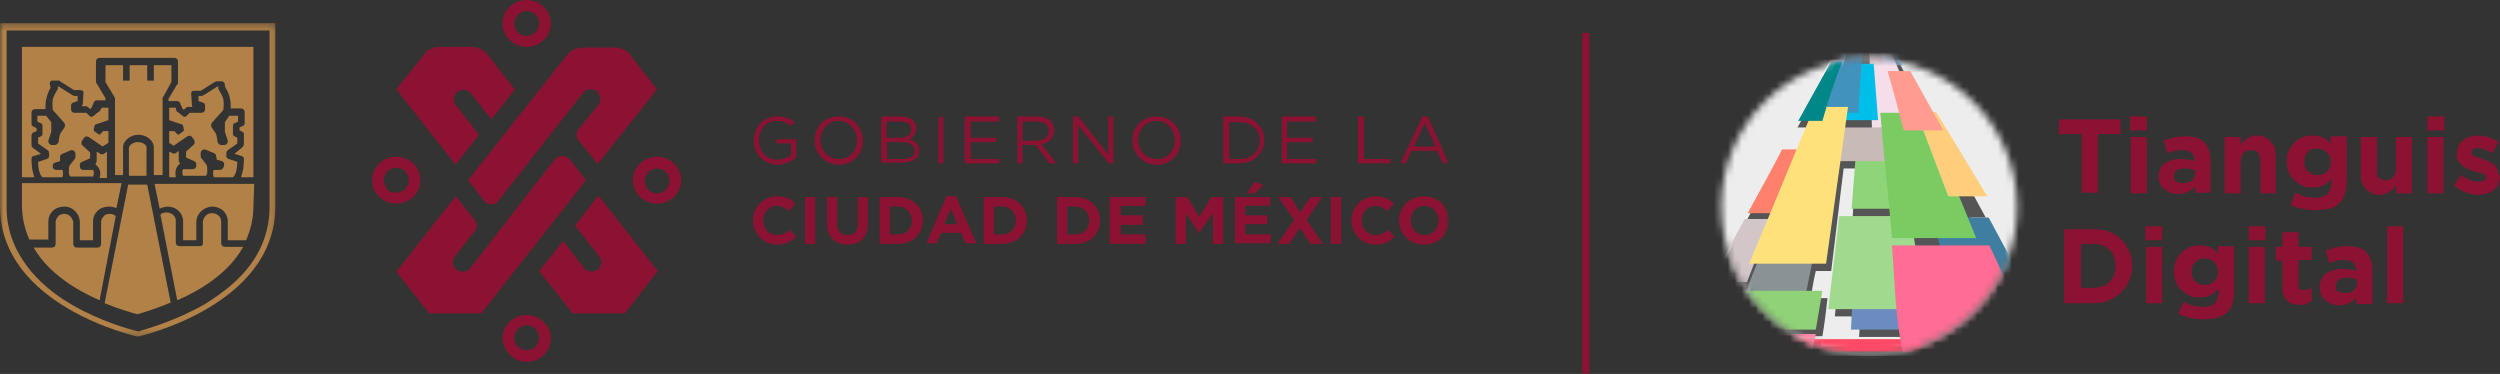 <svg width="361" height="54" viewBox="0 0 361 54" fill="none" xmlns="http://www.w3.org/2000/svg">
<rect x="0" y="0" width="361" height="54" fill="#333333" stroke="none"/>
<path fill-rule="evenodd" clip-rule="evenodd" d="M69.808 28.875C70.125 29.298 70.442 29.51 70.971 29.51C71.712 29.51 72.135 28.769 72.135 28.769L84.192 13.433C85.144 12.375 86.202 13.221 86.202 13.221C87.154 14.173 86.413 15.125 86.413 15.125L83.663 18.51C83.452 18.721 83.24 19.038 83.24 19.462C83.24 19.779 83.346 20.096 83.558 20.308L86.308 23.692L94.875 12.904L91.49 8.567L90.962 7.827C90.433 7.087 89.163 6.875 89.163 6.875H84.087C82.712 6.875 81.971 7.827 81.971 7.827L67.587 26.019L69.808 28.875Z" fill="#8B1232"/>
<path fill-rule="evenodd" clip-rule="evenodd" d="M69.173 19.462L65.788 15.125C65.048 13.962 66.106 13.221 66.106 13.221C67.375 12.481 68.115 13.644 68.115 13.644L70.971 17.24L74.356 12.904L70.442 7.933C69.49 6.663 68.115 6.769 68.115 6.769H63.462C61.981 6.769 61.346 7.721 61.346 7.721L57.221 12.904L65.788 23.798L69.173 19.462Z" fill="#8B1232"/>
<path fill-rule="evenodd" clip-rule="evenodd" d="M82.394 23.163C82.394 23.163 81.971 22.529 81.231 22.529C80.49 22.529 80.067 23.058 80.067 23.058L67.904 38.712C66.952 39.769 65.894 38.923 65.894 38.923C64.942 37.971 65.683 37.019 65.683 37.019L68.433 33.529C68.644 33.317 68.856 33 68.856 32.577C68.856 32.26 68.75 31.942 68.538 31.731L65.788 28.346L57.221 39.24L61.981 45.269H69.49L84.615 26.019L82.394 23.163Z" fill="#8B1232"/>
<path fill-rule="evenodd" clip-rule="evenodd" d="M83.029 32.577L86.519 37.019C87.365 38.077 86.308 38.923 86.308 38.923C84.933 39.769 84.192 38.5 84.192 38.5L81.337 34.798L77.846 39.135L82.712 45.269H90.221L94.981 39.135L86.413 28.241L83.029 32.577Z" fill="#8B1232"/>
<path fill-rule="evenodd" clip-rule="evenodd" d="M94.875 22.634C92.971 22.634 91.385 24.115 91.385 26.019C91.385 27.923 92.971 29.404 94.875 29.404C96.779 29.404 98.365 27.923 98.365 26.019C98.365 24.115 96.779 22.634 94.875 22.634ZM94.875 27.923C93.817 27.923 93.077 27.077 93.077 26.125C93.077 25.173 93.923 24.327 94.875 24.327C95.933 24.327 96.673 25.173 96.673 26.125C96.673 27.077 95.933 27.923 94.875 27.923Z" fill="#8B1232"/>
<path fill-rule="evenodd" clip-rule="evenodd" d="M76.048 6.769C77.952 6.769 79.538 5.288 79.538 3.385C79.538 1.481 77.952 0 76.048 0C74.144 0 72.558 1.481 72.558 3.385C72.558 5.288 74.144 6.769 76.048 6.769ZM76.048 1.587C77.106 1.587 77.846 2.433 77.846 3.385C77.846 4.337 77 5.183 76.048 5.183C74.99 5.183 74.25 4.337 74.25 3.385C74.25 2.433 75.096 1.587 76.048 1.587Z" fill="#8B1232"/>
<path fill-rule="evenodd" clip-rule="evenodd" d="M76.048 52.25C77.952 52.25 79.538 50.769 79.538 48.865C79.538 46.962 77.952 45.481 76.048 45.481C74.144 45.481 72.558 46.962 72.558 48.865C72.663 50.663 74.144 52.25 76.048 52.25ZM76.048 46.962C77.106 46.962 77.846 47.808 77.846 48.76C77.846 49.817 77 50.558 76.048 50.558C74.99 50.558 74.25 49.712 74.25 48.76C74.25 47.808 75.096 46.962 76.048 46.962Z" fill="#8B1232"/>
<path fill-rule="evenodd" clip-rule="evenodd" d="M60.712 26.019C60.712 24.115 59.125 22.634 57.221 22.634C55.317 22.634 53.731 24.115 53.731 26.019C53.731 27.923 55.317 29.404 57.221 29.404C59.125 29.404 60.712 27.923 60.712 26.019ZM55.423 26.019C55.423 24.961 56.269 24.221 57.221 24.221C58.279 24.221 59.019 25.067 59.019 26.019C59.019 27.077 58.173 27.817 57.221 27.817C56.163 27.923 55.423 27.077 55.423 26.019Z" fill="#8B1232"/>
<mask id="mask0_1_11856" style="mask-type:alpha" maskUnits="userSpaceOnUse" x="0" y="3" width="40" height="46">
<path fill-rule="evenodd" clip-rule="evenodd" d="M0 3.338H39.875V48.713H0V3.338Z" fill="white"/>
</mask>
<g mask="url(#mask0_1_11856)">
<path fill-rule="evenodd" clip-rule="evenodd" d="M38.923 4.396V29.887C38.923 32.954 37.971 35.809 36.067 38.348C34.481 40.463 32.26 42.261 29.51 43.954C25.279 46.386 20.942 47.55 19.99 47.867C19.038 47.656 14.702 46.492 10.471 44.059C7.721 42.473 5.5 40.569 3.913 38.454C2.01 35.915 0.952 33.059 0.952 29.992V4.396H38.923ZM39.875 3.338H0V29.781C0 44.271 19.885 48.608 19.885 48.608C19.885 48.608 39.769 44.271 39.769 29.781V3.338H39.875Z" fill="#B18147"/>
</g>
<path fill-rule="evenodd" clip-rule="evenodd" d="M24.75 11.846V9.414H22.212V11.635H21.26V9.414H18.721V11.635H17.769V9.414H15.231V11.846L16.5 13.962C16.5 14.067 16.606 14.067 16.606 14.173V25.279H17.769V21.26C17.769 20.308 18.827 19.462 19.99 19.462C21.154 19.462 22.212 20.308 22.212 21.26V25.279H23.481V21.048C23.481 21.048 23.481 21.048 23.481 20.942V18.827V17.346V16.712V14.173C23.481 14.067 23.481 13.962 23.587 13.962L24.75 11.846Z" fill="#B18147"/>
<path fill-rule="evenodd" clip-rule="evenodd" d="M15.442 25.596V21.894L15.019 22.212C14.808 22.317 14.596 22.317 14.49 22.212L13.961 21.894V23.269C13.961 23.375 13.856 23.587 13.75 23.692C13.856 23.692 13.856 23.692 13.856 23.798C14.49 24.327 14.596 25.067 14.385 25.702H15.442V25.596Z" fill="#B18147"/>
<path fill-rule="evenodd" clip-rule="evenodd" d="M19.885 20.519C19.144 20.519 18.615 21.048 18.615 21.365V25.385H21.154V21.365C21.26 21.048 20.731 20.519 19.885 20.519Z" fill="#B18147"/>
<path fill-rule="evenodd" clip-rule="evenodd" d="M4.971 25.596C4.865 25.279 4.76 24.962 4.654 24.433C4.548 23.692 4.548 22.952 4.548 22.952C4.548 22.74 4.654 22.529 4.865 22.529L5.923 22.212L4.76 21.365C4.654 21.26 4.548 21.154 4.548 20.942V19.567C4.548 19.356 4.654 19.25 4.76 19.144L5.288 18.933V18.51L4.865 18.298C4.654 18.192 4.548 18.087 4.548 17.875V16.288C4.548 15.971 4.76 15.76 5.077 15.76H6.558C6.558 15.337 6.558 14.808 6.663 14.385C6.769 13.75 7.087 13.01 7.298 12.692L7.192 12.164C7.192 12.058 7.192 11.846 7.298 11.74C7.404 11.635 7.51 11.635 7.721 11.635H8.462C8.567 11.635 8.673 11.635 8.673 11.74L10.683 13.01H11.635C11.74 13.01 11.846 13.115 11.952 13.115C12.058 13.221 12.058 13.327 12.058 13.433L11.952 15.019C11.952 15.125 11.846 15.231 11.74 15.337H12.375C12.481 15.337 12.587 15.442 12.692 15.442L13.01 15.76L13.221 15.548L13.539 14.808C13.644 14.596 13.75 14.49 13.962 14.49H15.231V14.173L13.962 12.058C13.962 11.952 13.856 11.952 13.856 11.846V8.885C13.856 8.567 14.067 8.356 14.385 8.356H17.452H18.404H20.942H22.212H25.173C25.49 8.356 25.702 8.567 25.702 8.885V11.952C25.702 12.058 25.702 12.164 25.596 12.164L24.327 14.279V14.596H25.596C25.808 14.596 25.913 14.702 26.019 14.914L26.337 15.654L26.548 15.865L26.865 15.548C26.971 15.442 27.077 15.442 27.183 15.442H27.817C27.712 15.337 27.712 15.231 27.712 15.125L27.606 13.539C27.606 13.433 27.606 13.327 27.712 13.221C27.817 13.115 27.923 13.115 28.029 13.115H28.981L30.99 11.846C31.096 11.846 31.202 11.74 31.202 11.74H32.048C32.154 11.74 32.365 11.846 32.365 11.952C32.471 12.058 32.471 12.164 32.471 12.375L32.577 12.692C32.788 13.01 33.106 13.644 33.212 14.279C33.317 14.702 33.317 15.231 33.317 15.654H34.798C35.115 15.654 35.327 15.865 35.327 16.183V17.769C35.327 17.981 35.221 18.192 35.01 18.192L34.587 18.404V18.827L35.01 19.038C35.221 19.144 35.221 19.25 35.221 19.462V20.837C35.221 20.942 35.115 21.154 35.01 21.26L33.846 22.212L34.904 22.529C35.115 22.635 35.221 22.74 35.221 22.952C35.221 22.952 35.221 23.692 35.115 24.433C35.01 24.856 34.904 25.279 34.798 25.596H36.596V6.769H3.173V25.596H4.971Z" fill="#B18147"/>
<path fill-rule="evenodd" clip-rule="evenodd" d="M25.913 23.692L26.019 23.587C25.913 23.481 25.808 23.375 25.808 23.164V21.789L25.385 22.106C25.173 22.212 25.067 22.212 24.856 22.106L24.433 21.894V25.596H25.385C25.279 24.962 25.279 24.221 25.913 23.692Z" fill="#B18147"/>
<path fill-rule="evenodd" clip-rule="evenodd" d="M32.471 35.644C32.154 35.644 31.942 35.433 31.942 35.115V31.942C31.942 31.731 31.837 31.413 31.625 31.202C31.413 30.99 31.096 30.779 30.567 30.779C29.827 30.779 29.404 31.413 29.298 31.942V35.115C29.298 35.221 29.298 35.327 29.192 35.433C29.087 35.538 28.981 35.538 28.875 35.538H25.913C25.596 35.538 25.385 35.327 25.385 35.01V31.837C25.385 31.625 25.279 31.308 25.067 31.096C24.856 30.885 24.538 30.673 24.01 30.673C23.692 30.673 23.375 30.779 23.163 30.99L25.596 43.365C28.981 41.885 33 39.452 35.115 35.644H32.471Z" fill="#B18147"/>
<path fill-rule="evenodd" clip-rule="evenodd" d="M24.644 43.683L21.26 26.654H18.51L15.125 43.683C15.125 43.683 15.125 43.683 15.125 43.788C17.452 44.74 19.356 45.269 19.885 45.375C20.519 45.163 22.423 44.635 24.644 43.683Z" fill="#B18147"/>
<path fill-rule="evenodd" clip-rule="evenodd" d="M16.712 31.202C16.5 30.99 16.183 30.884 15.865 30.884C15.336 30.884 15.019 31.096 14.913 31.308C14.702 31.519 14.596 31.836 14.596 32.048V35.221C14.596 35.538 14.385 35.75 14.067 35.75H11.106C11 35.75 10.894 35.75 10.788 35.644C10.577 35.433 10.577 35.327 10.577 35.221V32.048C10.471 31.519 10.048 30.884 9.308 30.884C8.779 30.884 8.462 31.096 8.356 31.308C8.144 31.519 8.038 31.836 8.038 32.048V35.221C8.038 35.538 7.827 35.75 7.51 35.75H4.865C6.981 39.452 11 41.885 14.385 43.365L16.712 31.202Z" fill="#B18147"/>
<path fill-rule="evenodd" clip-rule="evenodd" d="M36.702 26.548H22.317L23.058 30.144C23.375 29.933 23.692 29.933 24.115 29.827C24.75 29.827 25.385 30.038 25.808 30.462C26.231 30.885 26.442 31.413 26.442 31.942V34.692H28.346V31.942C28.452 30.779 29.404 29.933 30.567 29.827C31.202 29.827 31.837 30.038 32.26 30.462C32.683 30.885 32.894 31.413 32.894 31.942V34.692H35.538C36.173 33.212 36.596 31.625 36.596 29.721L36.702 26.548Z" fill="#B18147"/>
<path fill-rule="evenodd" clip-rule="evenodd" d="M6.981 34.692V31.942C6.981 31.413 7.192 30.885 7.615 30.462C8.038 30.038 8.673 29.827 9.308 29.827C10.471 29.827 11.423 30.779 11.529 31.942V34.692H13.433V31.942C13.433 31.413 13.644 30.885 14.067 30.462C14.49 30.038 15.125 29.827 15.76 29.827C16.077 29.827 16.5 29.933 16.817 30.038L17.558 26.442H3.173V29.616C3.173 31.519 3.596 33.106 4.231 34.587H6.981V34.692Z" fill="#B18147"/>
<path fill-rule="evenodd" clip-rule="evenodd" d="M8.144 24.538H8.99C9.096 24.644 9.096 24.75 9.096 24.856C9.096 24.962 9.096 24.962 9.096 25.067C9.096 25.279 9.096 25.385 8.99 25.596H6.135C5.712 25.279 5.5 24.221 5.5 23.375L6.769 22.952C6.981 22.846 7.087 22.74 7.087 22.529V22.106C7.087 21.894 6.981 21.788 6.875 21.683L5.5 20.731V19.885L5.923 19.673C6.135 19.567 6.135 19.462 6.135 19.25V18.192C6.135 17.981 6.029 17.769 5.817 17.769L5.394 17.558V16.712H6.663L7.404 17.663V19.038L6.981 20.308C6.981 20.413 6.981 20.625 7.087 20.731C7.192 20.837 7.298 20.942 7.51 20.942H7.933C8.144 20.942 8.356 20.731 8.462 20.519C8.462 20.308 8.567 19.673 8.673 19.356C8.779 19.144 9.096 18.721 9.308 18.404C9.413 18.192 9.413 17.981 9.308 17.769L7.615 15.865C7.615 15.548 7.51 14.913 7.615 14.385C7.721 13.856 8.144 13.221 8.25 13.01C8.356 12.904 8.356 12.798 8.356 12.692V12.481H8.462L10.471 13.75C10.577 13.75 10.683 13.856 10.683 13.856H11.211V14.596L10.577 14.808C10.365 14.913 10.26 15.019 10.26 15.231V15.76C10.26 16.077 10.471 16.288 10.789 16.288H12.481L12.904 16.712C13.115 16.923 13.327 16.923 13.539 16.712C13.539 16.712 14.279 16.077 14.385 16.077L14.702 15.548H15.654V16.712V17.346C15.654 17.346 13.856 17.981 13.75 17.981C13.644 18.087 13.539 18.615 13.539 18.721C13.539 18.827 13.539 18.933 13.75 19.038C13.75 19.038 14.279 19.462 14.385 19.462L14.914 18.933H15.654V20.625L14.808 21.154L12.798 19.779C12.586 19.673 12.269 19.673 12.164 19.885L11.846 20.308C11.74 20.519 11.74 20.837 11.846 20.942L13.01 22V22.846L11.846 23.375C11.635 23.481 11.529 23.587 11.529 23.798V24.01C11.529 24.327 11.74 24.538 12.058 24.538H13.433C13.644 24.856 13.539 25.279 13.433 25.49H10.154C10.048 25.385 9.942 25.173 9.942 24.962C9.942 24.856 9.942 24.856 9.942 24.75C9.942 24.433 9.942 24.115 10.048 23.904L10.789 22.952C10.894 22.846 10.894 22.74 10.894 22.635V22.212C10.894 22 10.789 21.894 10.683 21.788C10.577 21.683 10.365 21.683 10.26 21.683L8.99 22.212C8.779 22.317 8.673 22.423 8.673 22.635V23.269L7.933 23.481C7.721 23.587 7.615 23.692 7.615 23.904V24.115C7.615 24.327 7.827 24.538 8.144 24.538Z" fill="#B18147"/>
<path fill-rule="evenodd" clip-rule="evenodd" d="M31.731 24.538H30.885C30.779 24.644 30.779 24.75 30.779 24.856C30.779 24.962 30.779 24.962 30.779 25.067C30.779 25.279 30.779 25.385 30.885 25.596H33.635C34.058 25.279 34.269 24.221 34.269 23.375L33 22.952C32.788 22.846 32.683 22.74 32.683 22.529V22.106C32.683 21.894 32.788 21.788 32.894 21.683L34.269 20.731V19.885L33.846 19.673C33.635 19.567 33.635 19.462 33.635 19.25V18.192C33.635 17.981 33.74 17.769 33.952 17.769L34.375 17.558V16.712H33.106L32.471 17.663V19.038L32.894 20.308C32.894 20.413 32.894 20.625 32.788 20.731C32.683 20.837 32.577 20.942 32.365 20.942H31.942C31.731 20.942 31.519 20.731 31.413 20.519C31.413 20.308 31.308 19.673 31.202 19.356C31.096 19.144 30.779 18.721 30.567 18.404C30.462 18.192 30.462 17.981 30.567 17.769L32.26 15.865C32.26 15.548 32.365 14.913 32.26 14.385C32.154 13.856 31.731 13.221 31.625 13.01C31.519 12.904 31.519 12.798 31.519 12.692V12.481H31.413L29.404 13.75C29.298 13.75 29.192 13.856 29.192 13.856H28.663V14.596L29.298 14.808C29.51 14.913 29.615 15.019 29.615 15.231V15.76C29.615 16.077 29.404 16.288 29.087 16.288H27.394L26.971 16.712C26.76 16.923 26.548 16.923 26.337 16.712C26.337 16.712 25.596 16.077 25.49 16.077L25.385 15.548H24.433V16.712V17.346C24.433 17.346 26.231 17.981 26.337 17.981C26.442 18.087 26.548 18.615 26.548 18.721C26.548 18.827 26.548 18.933 26.337 19.038C26.337 19.038 25.808 19.462 25.702 19.462L25.173 18.933H24.433V20.625L25.067 21.048L27.077 19.673C27.288 19.567 27.606 19.567 27.712 19.779L28.029 20.202C28.135 20.413 28.135 20.731 28.029 20.837L26.865 21.894V22.74L28.029 23.269C28.24 23.375 28.346 23.481 28.346 23.692V23.904C28.346 24.221 28.135 24.433 27.817 24.433H26.442C26.231 24.75 26.337 25.173 26.442 25.385H29.721C29.827 25.279 29.933 25.067 29.933 24.856C29.933 24.75 29.933 24.75 29.933 24.644C29.933 24.327 29.933 24.01 29.827 23.798L29.087 22.846C28.981 22.74 28.981 22.635 28.981 22.529V22.106C28.981 21.894 29.087 21.788 29.192 21.683C29.298 21.577 29.51 21.577 29.615 21.577L30.885 22.106C31.096 22.212 31.202 22.317 31.202 22.529L31.308 23.058L32.048 23.269C32.26 23.375 32.365 23.481 32.365 23.692V23.904C32.26 24.327 32.048 24.538 31.731 24.538Z" fill="#B18147"/>
<path fill-rule="evenodd" clip-rule="evenodd" d="M108.837 20.308C108.837 18.404 110.212 16.817 112.221 16.817C113.385 16.817 114.125 17.135 114.76 17.663L114.231 18.192C113.702 17.769 113.173 17.452 112.115 17.452C110.635 17.452 109.577 18.721 109.577 20.202C109.577 21.788 110.635 23.058 112.221 23.058C112.962 23.058 113.702 22.741 114.231 22.423V20.731H112.115V20.096H114.971V22.741C114.337 23.269 113.385 23.798 112.221 23.798C110.212 23.692 108.837 22.212 108.837 20.308Z" fill="#8B1232"/>
<path fill-rule="evenodd" clip-rule="evenodd" d="M117.615 20.308C117.615 18.404 118.99 16.817 121.106 16.817C123.221 16.817 124.596 18.404 124.596 20.308C124.596 22.212 123.221 23.798 121.106 23.798C118.99 23.692 117.615 22.106 117.615 20.308ZM123.75 20.308C123.75 18.721 122.587 17.452 121.106 17.452C119.519 17.452 118.462 18.721 118.462 20.202C118.462 21.788 119.625 22.952 121.106 22.952C122.587 23.058 123.75 21.788 123.75 20.308Z" fill="#8B1232"/>
<path fill-rule="evenodd" clip-rule="evenodd" d="M127.24 16.817H130.096C130.837 16.817 131.471 17.029 131.894 17.452C132.211 17.769 132.317 18.087 132.317 18.51C132.317 19.356 131.788 19.885 131.26 20.096C132.106 20.308 132.74 20.837 132.74 21.683C132.74 22.846 131.788 23.481 130.308 23.481H127.24V16.817ZM131.577 18.616C131.577 17.981 131.048 17.558 130.096 17.558H127.981V19.885H129.99C130.942 19.885 131.577 19.462 131.577 18.616ZM130.202 20.519H128.087V22.952H130.413C131.471 22.952 132.106 22.529 132.106 21.788C132 20.942 131.365 20.519 130.202 20.519Z" fill="#8B1232"/>
<mask id="mask1_1_11856" style="mask-type:alpha" maskUnits="userSpaceOnUse" x="0" y="0" width="210" height="53">
<path fill-rule="evenodd" clip-rule="evenodd" d="M0 52.25H209.317V0H0V52.25Z" fill="white"/>
</mask>
<g mask="url(#mask1_1_11856)">
<path fill-rule="evenodd" clip-rule="evenodd" d="M135.49 23.587H136.231V16.923H135.49V23.587Z" fill="#8B1232"/>
</g>
<mask id="mask2_1_11856" style="mask-type:alpha" maskUnits="userSpaceOnUse" x="0" y="0" width="210" height="53">
<path fill-rule="evenodd" clip-rule="evenodd" d="M0 52.25H209.317V0H0V52.25Z" fill="white"/>
</mask>
<g mask="url(#mask2_1_11856)">
<path fill-rule="evenodd" clip-rule="evenodd" d="M139.298 16.817H144.269V17.558H140.144V19.885H143.846V20.519H140.144V22.952H144.269V23.587H139.298V16.817Z" fill="#8B1232"/>
</g>
<mask id="mask3_1_11856" style="mask-type:alpha" maskUnits="userSpaceOnUse" x="0" y="0" width="210" height="53">
<path fill-rule="evenodd" clip-rule="evenodd" d="M0 52.25H209.317V0H0V52.25Z" fill="white"/>
</mask>
<g mask="url(#mask3_1_11856)">
<path fill-rule="evenodd" clip-rule="evenodd" d="M146.808 16.817H149.769C150.615 16.817 151.25 17.029 151.673 17.452C151.99 17.769 152.202 18.298 152.202 18.827C152.202 19.991 151.462 20.625 150.404 20.837L152.519 23.587H151.567L149.558 20.942H147.654V23.587H146.913V16.817H146.808ZM149.664 20.308C150.721 20.308 151.462 19.779 151.462 18.933C151.462 18.087 150.827 17.558 149.769 17.558H147.654V20.308H149.664Z" fill="#8B1232"/>
</g>
<mask id="mask4_1_11856" style="mask-type:alpha" maskUnits="userSpaceOnUse" x="0" y="0" width="210" height="53">
<path fill-rule="evenodd" clip-rule="evenodd" d="M0 52.25H209.317V0H0V52.25Z" fill="white"/>
</mask>
<g mask="url(#mask4_1_11856)">
<path fill-rule="evenodd" clip-rule="evenodd" d="M154.952 16.817H155.692L160.029 22.317V16.817H160.769V23.587H160.135L155.692 18.087V23.587H154.952V16.817Z" fill="#8B1232"/>
</g>
<mask id="mask5_1_11856" style="mask-type:alpha" maskUnits="userSpaceOnUse" x="0" y="0" width="210" height="53">
<path fill-rule="evenodd" clip-rule="evenodd" d="M0 52.25H209.317V0H0V52.25Z" fill="white"/>
</mask>
<g mask="url(#mask5_1_11856)">
<path fill-rule="evenodd" clip-rule="evenodd" d="M163.519 20.308C163.519 18.404 164.894 16.817 167.01 16.817C169.125 16.817 170.5 18.404 170.5 20.308C170.5 22.212 169.125 23.798 167.01 23.798C164.894 23.692 163.519 22.106 163.519 20.308ZM169.654 20.308C169.654 18.721 168.49 17.452 167.01 17.452C165.423 17.452 164.365 18.721 164.365 20.202C164.365 21.788 165.529 22.952 167.01 22.952C168.49 23.058 169.654 21.788 169.654 20.308Z" fill="#8B1232"/>
</g>
<mask id="mask6_1_11856" style="mask-type:alpha" maskUnits="userSpaceOnUse" x="0" y="0" width="210" height="53">
<path fill-rule="evenodd" clip-rule="evenodd" d="M0 52.25H209.317V0H0V52.25Z" fill="white"/>
</mask>
<g mask="url(#mask6_1_11856)">
<path fill-rule="evenodd" clip-rule="evenodd" d="M176.635 16.817H178.962C181.077 16.817 182.558 18.298 182.558 20.202C182.558 22.106 181.077 23.587 178.962 23.587H176.635V16.817ZM177.481 17.558V22.952H179.067C180.76 22.952 181.923 21.788 181.923 20.308C181.923 18.827 180.865 17.663 179.067 17.663H177.481V17.558Z" fill="#8B1232"/>
</g>
<mask id="mask7_1_11856" style="mask-type:alpha" maskUnits="userSpaceOnUse" x="0" y="0" width="210" height="53">
<path fill-rule="evenodd" clip-rule="evenodd" d="M0 52.25H209.317V0H0V52.25Z" fill="white"/>
</mask>
<g mask="url(#mask7_1_11856)">
<path fill-rule="evenodd" clip-rule="evenodd" d="M185.096 16.817H189.962V17.558H185.837V19.885H189.539V20.519H185.837V22.952H190.067V23.587H185.096V16.817Z" fill="#8B1232"/>
</g>
<mask id="mask8_1_11856" style="mask-type:alpha" maskUnits="userSpaceOnUse" x="0" y="0" width="210" height="53">
<path fill-rule="evenodd" clip-rule="evenodd" d="M0 52.25H209.317V0H0V52.25Z" fill="white"/>
</mask>
<g mask="url(#mask8_1_11856)">
<path fill-rule="evenodd" clip-rule="evenodd" d="M196.096 16.817H196.942V22.952H200.75V23.587H196.096V16.817Z" fill="#8B1232"/>
</g>
<mask id="mask9_1_11856" style="mask-type:alpha" maskUnits="userSpaceOnUse" x="0" y="0" width="210" height="53">
<path fill-rule="evenodd" clip-rule="evenodd" d="M0 52.25H209.317V0H0V52.25Z" fill="white"/>
</mask>
<g mask="url(#mask9_1_11856)">
<path fill-rule="evenodd" clip-rule="evenodd" d="M205.404 16.817H206.144L209.212 23.587H208.365L207.519 21.788H203.817L202.971 23.587H202.231L205.404 16.817ZM207.308 21.154L205.721 17.769L204.135 21.154H207.308Z" fill="#8B1232"/>
</g>
<mask id="mask10_1_11856" style="mask-type:alpha" maskUnits="userSpaceOnUse" x="0" y="0" width="210" height="53">
<path fill-rule="evenodd" clip-rule="evenodd" d="M0 52.25H209.317V0H0V52.25Z" fill="white"/>
</mask>
<g mask="url(#mask10_1_11856)">
<path fill-rule="evenodd" clip-rule="evenodd" d="M108.731 31.837C108.731 29.933 110.212 28.346 112.221 28.346C113.49 28.346 114.231 28.769 114.865 29.404L113.913 30.462C113.385 30.038 112.856 29.721 112.221 29.721C111.058 29.721 110.212 30.673 110.212 31.837C110.212 33 111.058 33.952 112.221 33.952C112.962 33.952 113.49 33.635 114.019 33.212L114.971 34.163C114.231 34.904 113.49 35.327 112.221 35.327C110.212 35.327 108.731 33.74 108.731 31.837Z" fill="#8B1232"/>
</g>
<mask id="mask11_1_11856" style="mask-type:alpha" maskUnits="userSpaceOnUse" x="0" y="0" width="210" height="53">
<path fill-rule="evenodd" clip-rule="evenodd" d="M0 52.25H209.317V0H0V52.25Z" fill="white"/>
</mask>
<g mask="url(#mask11_1_11856)">
<path fill-rule="evenodd" clip-rule="evenodd" d="M116.24 35.221H117.721V28.452H116.24V35.221Z" fill="#8B1232"/>
</g>
<mask id="mask12_1_11856" style="mask-type:alpha" maskUnits="userSpaceOnUse" x="0" y="0" width="210" height="53">
<path fill-rule="evenodd" clip-rule="evenodd" d="M0 52.25H209.317V0H0V52.25Z" fill="white"/>
</mask>
<g mask="url(#mask12_1_11856)">
<path fill-rule="evenodd" clip-rule="evenodd" d="M119.413 32.26V28.452H120.894V32.26C120.894 33.317 121.423 33.952 122.375 33.952C123.327 33.952 123.856 33.423 123.856 32.365V28.452H125.337V32.26C125.337 34.269 124.173 35.327 122.375 35.327C120.577 35.327 119.413 34.269 119.413 32.26Z" fill="#8B1232"/>
</g>
<mask id="mask13_1_11856" style="mask-type:alpha" maskUnits="userSpaceOnUse" x="0" y="0" width="210" height="53">
<path fill-rule="evenodd" clip-rule="evenodd" d="M0 52.25H209.317V0H0V52.25Z" fill="white"/>
</mask>
<g mask="url(#mask13_1_11856)">
<path fill-rule="evenodd" clip-rule="evenodd" d="M127.029 28.452H129.673C131.788 28.452 133.269 29.933 133.269 31.837C133.269 33.74 131.788 35.221 129.673 35.221H127.029V28.452ZM129.673 33.846C130.942 33.846 131.683 33 131.683 31.837C131.683 30.673 130.837 29.827 129.673 29.827H128.51V33.846H129.673Z" fill="#8B1232"/>
</g>
<mask id="mask14_1_11856" style="mask-type:alpha" maskUnits="userSpaceOnUse" x="0" y="0" width="210" height="53">
<path fill-rule="evenodd" clip-rule="evenodd" d="M0 52.25H209.317V0H0V52.25Z" fill="white"/>
</mask>
<g mask="url(#mask14_1_11856)">
<path fill-rule="evenodd" clip-rule="evenodd" d="M136.654 28.346H138.029L140.99 35.115H139.404L138.769 33.635H135.913L135.279 35.115H133.798L136.654 28.346ZM138.24 32.365L137.288 30.144L136.337 32.365H138.24Z" fill="#8B1232"/>
</g>
<mask id="mask15_1_11856" style="mask-type:alpha" maskUnits="userSpaceOnUse" x="0" y="0" width="210" height="53">
<path fill-rule="evenodd" clip-rule="evenodd" d="M0 52.25H209.317V0H0V52.25Z" fill="white"/>
</mask>
<g mask="url(#mask15_1_11856)">
<path fill-rule="evenodd" clip-rule="evenodd" d="M142.048 28.452H144.692C146.808 28.452 148.288 29.933 148.288 31.837C148.288 33.74 146.808 35.221 144.692 35.221H142.048V28.452ZM144.692 33.846C145.962 33.846 146.702 33 146.702 31.837C146.702 30.673 145.856 29.827 144.692 29.827H143.529V33.846H144.692Z" fill="#8B1232"/>
</g>
<mask id="mask16_1_11856" style="mask-type:alpha" maskUnits="userSpaceOnUse" x="0" y="0" width="210" height="53">
<path fill-rule="evenodd" clip-rule="evenodd" d="M0 52.25H209.317V0H0V52.25Z" fill="white"/>
</mask>
<g mask="url(#mask16_1_11856)">
<path fill-rule="evenodd" clip-rule="evenodd" d="M152.625 28.452H155.269C157.385 28.452 158.865 29.933 158.865 31.837C158.865 33.74 157.385 35.221 155.269 35.221H152.625V28.452ZM155.269 33.846C156.538 33.846 157.279 33 157.279 31.837C157.279 30.673 156.433 29.827 155.269 29.827H154.106V33.846H155.269Z" fill="#8B1232"/>
</g>
<mask id="mask17_1_11856" style="mask-type:alpha" maskUnits="userSpaceOnUse" x="0" y="0" width="210" height="53">
<path fill-rule="evenodd" clip-rule="evenodd" d="M0 52.25H209.317V0H0V52.25Z" fill="white"/>
</mask>
<g mask="url(#mask17_1_11856)">
<path fill-rule="evenodd" clip-rule="evenodd" d="M160.24 28.452H165.423V29.721H161.827V31.096H165V32.471H161.827V33.846H165.423V35.221H160.24V28.452Z" fill="#8B1232"/>
</g>
<mask id="mask18_1_11856" style="mask-type:alpha" maskUnits="userSpaceOnUse" x="0" y="0" width="210" height="53">
<path fill-rule="evenodd" clip-rule="evenodd" d="M0 52.25H209.317V0H0V52.25Z" fill="white"/>
</mask>
<g mask="url(#mask18_1_11856)">
<path fill-rule="evenodd" clip-rule="evenodd" d="M169.76 28.452H171.452L173.144 31.308L174.942 28.452H176.635V35.221H175.154V30.779L173.144 33.635L171.24 30.779V35.221H169.76V28.452Z" fill="#8B1232"/>
</g>
<mask id="mask19_1_11856" style="mask-type:alpha" maskUnits="userSpaceOnUse" x="0" y="0" width="210" height="53">
<path fill-rule="evenodd" clip-rule="evenodd" d="M0 52.25H209.317V0H0V52.25Z" fill="white"/>
</mask>
<g mask="url(#mask19_1_11856)">
<path fill-rule="evenodd" clip-rule="evenodd" d="M178.327 28.452H183.404V29.721H179.808V31.096H182.981V32.365H179.808V33.846H183.51V35.115H178.327V28.452ZM181.183 26.231L182.452 26.76L181.183 27.923H180.019L181.183 26.231Z" fill="#8B1232"/>
</g>
<mask id="mask20_1_11856" style="mask-type:alpha" maskUnits="userSpaceOnUse" x="0" y="0" width="210" height="53">
<path fill-rule="evenodd" clip-rule="evenodd" d="M0 52.25H209.317V0H0V52.25Z" fill="white"/>
</mask>
<g mask="url(#mask20_1_11856)">
<path fill-rule="evenodd" clip-rule="evenodd" d="M186.894 31.731L184.567 28.452H186.365L187.74 30.673L189.221 28.452H190.913L188.692 31.731L191.019 35.221H189.221L187.74 32.894L186.154 35.221H184.462L186.894 31.731Z" fill="#8B1232"/>
</g>
<mask id="mask21_1_11856" style="mask-type:alpha" maskUnits="userSpaceOnUse" x="0" y="0" width="210" height="53">
<path fill-rule="evenodd" clip-rule="evenodd" d="M0 52.25H209.317V0H0V52.25Z" fill="white"/>
</mask>
<g mask="url(#mask21_1_11856)">
<path fill-rule="evenodd" clip-rule="evenodd" d="M192.183 35.221H193.663V28.452H192.183V35.221Z" fill="#8B1232"/>
</g>
<mask id="mask22_1_11856" style="mask-type:alpha" maskUnits="userSpaceOnUse" x="0" y="0" width="210" height="53">
<path fill-rule="evenodd" clip-rule="evenodd" d="M0 52.25H209.317V0H0V52.25Z" fill="white"/>
</mask>
<g mask="url(#mask22_1_11856)">
<path fill-rule="evenodd" clip-rule="evenodd" d="M195.144 31.837C195.144 29.933 196.625 28.346 198.635 28.346C199.904 28.346 200.644 28.769 201.279 29.404L200.327 30.462C199.798 30.038 199.269 29.721 198.635 29.721C197.471 29.721 196.625 30.673 196.625 31.837C196.625 33 197.471 33.952 198.635 33.952C199.375 33.952 199.904 33.635 200.433 33.212L201.385 34.163C200.644 34.904 199.904 35.327 198.635 35.327C196.625 35.327 195.144 33.74 195.144 31.837Z" fill="#8B1232"/>
</g>
<mask id="mask23_1_11856" style="mask-type:alpha" maskUnits="userSpaceOnUse" x="0" y="0" width="210" height="53">
<path fill-rule="evenodd" clip-rule="evenodd" d="M0 52.25H209.317V0H0V52.25Z" fill="white"/>
</mask>
<g mask="url(#mask23_1_11856)">
<path fill-rule="evenodd" clip-rule="evenodd" d="M202.019 31.837C202.019 29.933 203.5 28.346 205.615 28.346C207.731 28.346 209.212 29.933 209.212 31.837C209.212 33.74 207.731 35.327 205.615 35.327C203.5 35.327 202.019 33.74 202.019 31.837ZM207.731 31.837C207.731 30.673 206.885 29.721 205.721 29.721C204.558 29.721 203.712 30.673 203.712 31.837C203.712 33 204.558 33.952 205.721 33.952C206.885 33.952 207.731 33 207.731 31.837Z" fill="#8B1232"/>
</g>
<path d="M306.202 19.356V17.241H297.317V19.356H300.596V27.817H302.923V19.356H306.202ZM310.01 18.827V16.817H307.577V18.827H310.01ZM310.01 27.923V19.779H307.683V27.923H310.01ZM319.212 27.923V23.163C319.212 22.106 318.894 21.154 318.365 20.625C317.837 19.991 316.885 19.673 315.615 19.673C314.875 19.673 314.346 19.779 313.817 19.885C313.288 19.991 312.865 20.202 312.442 20.308L312.971 22.106C313.394 22 313.712 21.894 314.029 21.788C314.346 21.683 314.769 21.683 315.192 21.683C315.721 21.683 316.25 21.788 316.462 22.106C316.779 22.317 316.885 22.741 316.885 23.269C316.567 23.163 316.25 23.058 315.933 23.058C315.615 22.952 315.298 22.952 314.875 22.952C314.346 22.952 313.923 23.058 313.5 23.163C313.077 23.269 312.76 23.481 312.442 23.692C312.125 23.904 312.125 24.01 311.913 24.327C311.808 24.644 311.702 24.962 311.702 25.279V25.491C311.702 25.913 311.808 26.231 311.913 26.548C312.019 26.866 312.231 27.077 312.548 27.288C312.76 27.5 313.077 27.712 313.394 27.817C313.712 27.923 314.135 28.029 314.452 28.029C314.981 28.029 315.51 27.923 315.933 27.712C316.356 27.5 316.673 27.288 316.99 26.971V27.817H319.212V27.923ZM316.99 25.067C316.99 25.491 316.779 25.808 316.462 26.125C316.144 26.337 315.721 26.442 315.192 26.442C314.769 26.442 314.558 26.337 314.24 26.231C314.029 26.125 313.923 25.913 313.923 25.596V25.385C313.923 25.067 314.029 24.75 314.346 24.538C314.663 24.433 314.981 24.327 315.51 24.327C315.827 24.327 316.038 24.327 316.356 24.433C316.567 24.538 316.779 24.538 316.99 24.644V25.067ZM328.625 27.923V22.635C328.625 21.683 328.413 20.942 327.885 20.413C327.356 19.885 326.721 19.567 325.875 19.567C325.558 19.567 325.346 19.567 325.135 19.673C324.923 19.779 324.712 19.885 324.5 19.991C324.288 20.096 324.183 20.202 323.971 20.413C323.865 20.519 323.654 20.731 323.548 20.942V19.779H321.221V27.923H323.548V23.375C323.548 22.846 323.654 22.423 323.971 22.106C324.183 21.788 324.606 21.683 325.029 21.683C325.452 21.683 325.769 21.788 326.087 22.106C326.298 22.423 326.404 22.846 326.404 23.375V27.923H328.625ZM338.885 26.019V19.673H336.558V20.731C336.24 20.413 335.923 20.096 335.5 19.885C335.077 19.673 334.548 19.567 333.913 19.567C333.49 19.567 332.962 19.673 332.538 19.779C332.115 19.991 331.692 20.202 331.375 20.519C331.058 20.837 330.74 21.26 330.529 21.683C330.317 22.106 330.212 22.529 330.212 23.058V23.375C330.212 24.01 330.317 24.538 330.529 24.962C330.74 25.385 330.952 25.808 331.375 26.125C331.798 26.442 332.115 26.654 332.538 26.866C332.962 27.077 333.385 27.077 333.913 27.077C334.548 27.077 335.077 26.971 335.5 26.76C335.923 26.548 336.24 26.231 336.663 25.808V26.231C336.663 26.971 336.452 27.5 336.135 27.923C335.817 28.346 335.077 28.558 334.231 28.558C333.702 28.558 333.173 28.452 332.75 28.346C332.327 28.241 331.904 28.029 331.481 27.817L330.74 29.51C331.269 29.827 331.798 30.038 332.433 30.144C333.067 30.25 333.702 30.356 334.337 30.356C335.077 30.356 335.712 30.25 336.346 30.144C336.981 30.038 337.404 29.721 337.721 29.404C338.144 29.087 338.356 28.663 338.567 28.029C338.779 27.5 338.885 26.866 338.885 26.019ZM336.558 23.375C336.558 23.692 336.558 23.904 336.452 24.116C336.346 24.327 336.24 24.538 336.029 24.75C335.817 24.962 335.606 25.067 335.394 25.173C335.183 25.279 334.865 25.279 334.654 25.279C334.125 25.279 333.596 25.067 333.279 24.75C332.962 24.433 332.75 24.01 332.75 23.587V23.375C332.75 23.058 332.75 22.846 332.856 22.635C332.962 22.423 332.962 22.212 333.173 22C333.385 21.788 333.596 21.683 333.808 21.577C334.019 21.471 334.337 21.471 334.548 21.471C334.76 21.471 335.077 21.471 335.288 21.577C335.5 21.683 335.712 21.788 335.923 22C336.24 22.212 336.346 22.423 336.452 22.635C336.558 22.846 336.558 22.952 336.558 23.163V23.375ZM348.298 27.923V19.779H345.971V24.327C345.971 24.856 345.865 25.279 345.548 25.596C345.231 25.913 344.913 26.019 344.49 26.019C344.067 26.019 343.75 25.913 343.433 25.596C343.115 25.279 343.221 24.856 343.221 24.327V19.779H340.894V25.067C340.894 26.019 341.106 26.76 341.635 27.288C342.163 27.817 342.798 28.135 343.644 28.135C343.962 28.135 344.173 28.135 344.385 28.029C344.596 27.923 344.808 27.817 345.019 27.712C345.231 27.606 345.336 27.5 345.548 27.288C345.654 27.183 345.865 26.971 345.971 26.76V27.923H348.298ZM352.952 18.827V16.817H350.519V18.827H352.952ZM352.846 27.923V19.779H350.519V27.923H352.846ZM360.99 25.385C360.99 25.808 360.885 26.231 360.779 26.548C360.673 26.866 360.356 27.183 360.144 27.394C359.933 27.606 359.51 27.817 359.192 27.923C358.875 28.029 358.452 28.135 357.923 28.135C357.394 28.135 356.76 28.029 356.125 27.817C355.49 27.606 354.961 27.288 354.327 26.76L355.385 25.279C355.808 25.596 356.231 25.808 356.76 26.019C357.288 26.231 357.606 26.231 358.029 26.231C358.346 26.231 358.558 26.125 358.769 26.019C358.875 25.913 358.981 25.808 358.981 25.596C358.981 25.491 358.981 25.385 358.875 25.279C358.769 25.173 358.663 25.067 358.452 25.067C358.346 25.067 358.24 24.962 358.135 24.962L357.288 24.75C356.971 24.644 356.76 24.538 356.442 24.433C356.125 24.327 355.913 24.116 355.702 24.01C355.49 23.904 355.173 23.481 354.961 23.269C354.856 23.058 354.75 22.741 354.75 22.423V22.212C354.75 21.788 354.856 21.471 354.961 21.154C355.067 20.837 355.385 20.519 355.596 20.308C355.913 20.096 356.231 19.885 356.548 19.779C356.865 19.673 357.288 19.567 357.711 19.567C358.24 19.567 358.769 19.673 359.298 19.779C359.827 19.991 360.356 20.202 360.779 20.519L359.933 22.106C359.51 21.894 359.086 21.683 358.769 21.577C358.346 21.471 358.029 21.366 357.711 21.366C357.394 21.366 357.183 21.471 357.077 21.577C356.971 21.683 356.865 21.788 356.865 22C356.865 22.106 356.865 22.212 356.971 22.317C357.077 22.423 357.183 22.529 357.288 22.529C357.394 22.635 357.606 22.635 357.817 22.741L358.24 22.846C358.346 22.846 358.346 22.846 358.452 22.952C358.769 23.058 358.981 23.163 359.298 23.269C359.615 23.375 359.827 23.587 360.038 23.692C360.25 23.904 360.461 24.116 360.567 24.327C360.673 24.538 360.779 24.856 360.779 25.067L360.99 25.385Z" fill="#8B1232"/>
<path d="M307.894 38.394C307.894 37.654 307.788 36.913 307.471 36.279C307.154 35.644 306.837 35.115 306.308 34.587C305.779 34.058 305.25 33.74 304.51 33.423C303.875 33.212 303.135 33.106 302.288 33.106H298.058V43.788H302.183C303.029 43.788 303.769 43.683 304.51 43.365C305.25 43.048 305.779 42.731 306.308 42.202C306.837 41.673 307.154 41.144 307.471 40.51C307.788 39.875 307.894 39.135 307.894 38.394ZM305.462 38.5C305.462 39.029 305.356 39.452 305.25 39.769C305.144 40.087 304.827 40.51 304.615 40.721C304.298 41.038 303.981 41.25 303.558 41.356C303.135 41.462 302.712 41.567 302.288 41.567H300.49V35.221H302.288C302.817 35.221 303.24 35.327 303.558 35.433C303.981 35.538 304.298 35.856 304.615 36.067C304.933 36.385 305.144 36.702 305.25 37.125C305.356 37.442 305.462 37.76 305.462 38.183V38.5ZM312.231 34.692V32.683H309.798V34.692H312.231ZM312.231 43.788V35.644H309.904V43.788H312.231ZM322.596 41.885V35.538H320.269V36.596C319.952 36.279 319.635 35.962 319.212 35.75C318.788 35.538 318.26 35.433 317.625 35.433C317.202 35.433 316.673 35.538 316.25 35.644C315.827 35.856 315.404 36.067 315.087 36.385C314.769 36.702 314.452 37.125 314.24 37.548C314.029 37.971 313.923 38.394 313.923 38.923V39.24C313.923 39.875 314.029 40.404 314.24 40.827C314.452 41.25 314.663 41.673 315.087 41.99C315.51 42.308 315.827 42.519 316.25 42.731C316.673 42.942 317.096 42.942 317.625 42.942C318.26 42.942 318.788 42.837 319.212 42.625C319.635 42.413 319.952 42.096 320.375 41.673V42.096C320.375 42.837 320.163 43.365 319.846 43.788C319.423 44.212 318.894 44.317 318.048 44.317C317.519 44.317 316.99 44.212 316.567 44.106C316.144 44 315.721 43.788 315.298 43.577L314.558 45.269C315.087 45.587 315.615 45.798 316.25 45.904C316.885 46.01 317.519 46.115 318.154 46.115C318.894 46.115 319.529 46.01 320.163 45.904C320.692 45.692 321.221 45.481 321.538 45.163C321.962 44.846 322.173 44.423 322.385 43.788C322.596 43.154 322.596 42.731 322.596 41.885ZM320.269 39.24C320.269 39.558 320.269 39.769 320.163 39.981C320.058 40.192 319.952 40.404 319.74 40.615C319.529 40.827 319.317 40.933 319.106 41.038C318.894 41.144 318.577 41.144 318.365 41.144C317.837 41.144 317.308 40.933 316.99 40.615C316.673 40.298 316.462 39.875 316.462 39.452V39.24C316.462 38.923 316.462 38.712 316.567 38.5C316.673 38.288 316.779 38.077 316.99 37.865C317.202 37.654 317.413 37.548 317.625 37.442C317.837 37.337 318.154 37.337 318.365 37.337C318.577 37.337 318.894 37.337 319.106 37.442C319.317 37.548 319.529 37.654 319.74 37.865C319.952 38.077 320.058 38.183 320.163 38.5C320.269 38.712 320.269 38.817 320.269 39.029V39.24ZM327.144 34.692V32.683H324.712V34.692H327.144ZM327.038 43.788V35.644H324.712V43.788H327.038ZM333.808 43.471V41.567C333.49 41.779 333.067 41.885 332.644 41.885C332.115 41.885 331.904 41.673 331.904 41.144V37.548H333.808V35.644H331.904V33.529H329.577V35.644H328.625V37.654H329.577V41.567C329.577 42.096 329.683 42.413 329.788 42.731C329.894 43.048 330.106 43.26 330.317 43.471C330.529 43.683 330.74 43.788 331.058 43.894C331.375 44 331.692 44 332.01 44C332.433 44 332.75 44 333.067 43.894C333.279 43.683 333.596 43.577 333.808 43.471ZM342.587 43.788V39.029C342.587 37.971 342.269 37.019 341.74 36.49C341.212 35.856 340.26 35.538 338.99 35.538C338.25 35.538 337.721 35.644 337.192 35.75C336.663 35.856 336.24 36.067 335.817 36.173L336.346 37.971C336.769 37.865 337.087 37.76 337.404 37.654C337.721 37.548 338.144 37.548 338.567 37.548C339.096 37.548 339.625 37.654 339.837 37.971C340.048 38.288 340.26 38.606 340.26 39.135C339.942 39.029 339.625 38.923 339.308 38.923C338.99 38.923 338.673 38.817 338.25 38.817C337.721 38.817 337.298 38.923 336.875 39.029C336.452 39.135 336.135 39.346 335.817 39.558C335.5 39.769 335.288 40.087 335.183 40.404C335.077 40.721 334.971 41.038 334.971 41.356V41.567C334.971 41.99 335.077 42.308 335.183 42.625C335.288 42.942 335.5 43.154 335.817 43.365C336.029 43.577 336.346 43.788 336.663 43.894C336.981 44 337.404 44.106 337.721 44.106C338.25 44.106 338.779 44 339.202 43.788C339.625 43.577 339.942 43.365 340.26 43.048V43.894H342.587V43.788ZM340.365 40.933C340.365 41.356 340.154 41.673 339.837 41.99C339.519 42.202 339.096 42.308 338.567 42.308C338.144 42.308 337.933 42.202 337.615 42.096C337.404 41.99 337.298 41.779 337.298 41.462V41.25C337.298 40.933 337.404 40.615 337.721 40.404C338.038 40.192 338.356 40.087 338.885 40.087C339.202 40.087 339.413 40.087 339.731 40.192C340.048 40.298 340.154 40.298 340.365 40.404V40.933ZM347.029 43.788H344.702V32.683H347.029V43.788Z" fill="#8B1232"/>
<mask id="mask24_1_11856" style="mask-type:alpha" maskUnits="userSpaceOnUse" x="248" y="8" width="44" height="44">
<path fill-rule="evenodd" clip-rule="evenodd" d="M248.558 29.827C248.558 41.567 258.077 51.192 269.923 51.192C281.663 51.192 291.288 41.673 291.288 29.827C291.183 17.981 281.663 8.461 269.923 8.461C258.077 8.461 248.558 17.981 248.558 29.827Z" fill="white"/>
</mask>
<g mask="url(#mask24_1_11856)">
<path fill-rule="evenodd" clip-rule="evenodd" d="M239.673 51.404H296.26V7.192H239.673V51.404Z" fill="#EDEDED"/>
</g>
<mask id="mask25_1_11856" style="mask-type:alpha" maskUnits="userSpaceOnUse" x="248" y="8" width="44" height="44">
<path fill-rule="evenodd" clip-rule="evenodd" d="M248.558 29.827C248.558 41.567 258.077 51.192 269.923 51.192C281.663 51.192 291.288 41.673 291.288 29.827C291.183 17.981 281.663 8.461 269.923 8.461C258.077 8.461 248.558 17.981 248.558 29.827Z" fill="white"/>
</mask>
<g mask="url(#mask25_1_11856)">
<path fill-rule="evenodd" clip-rule="evenodd" d="M266.962 18.51H270.769C270.769 18.827 270.769 19.25 270.875 19.567H266.856C266.856 19.25 266.962 18.933 266.962 18.51ZM277.644 36.702C277.538 36.385 277.538 35.962 277.433 35.644H280.923C281.029 35.962 281.135 36.385 281.24 36.702H277.644ZM269.077 9.308H270.135C270.135 9.625 270.135 9.942 270.24 10.365H268.971C269.077 9.942 269.077 9.625 269.077 9.308ZM276.375 51.827H296.154C294.99 50.663 294.25 48.76 293.51 47.279C292.452 45.163 291.288 43.048 290.231 40.933H291.923C290.442 38.183 288.856 35.433 287.375 32.683H285.048C284.837 32.26 284.731 31.837 284.519 31.413H286.74C284.731 27.712 282.721 24.01 280.712 20.413C280.5 20.096 280.394 19.779 280.183 19.462C280.077 19.25 279.971 19.144 279.865 18.933C278.49 16.5 277.115 14.067 275.846 11.635H274.788C275.635 13.539 276.375 15.548 277.221 17.452H277.01C276.163 15.125 275.212 12.692 274.154 10.471H275C273.942 8.356 273.519 7.721 273.202 7.721H271.298H271.404H267.596C267.49 7.827 267.49 7.933 267.385 8.144H267.067C267.173 8.039 267.279 7.827 267.279 7.721H265.481C264.423 9.308 263.577 10.894 262.731 12.481H262.837C261.779 14.49 260.615 16.5 259.558 18.404H261.25C260.615 19.779 260.087 21.26 259.558 22.635H257.231C255.538 25.702 253.846 28.875 252.154 31.942H255.644C255.538 32.26 255.433 32.577 255.327 32.788H251.625C250.25 35.327 248.875 37.971 247.394 40.51H247.288C245.49 43.683 243.798 46.856 242 50.029H246.76C248.135 47.385 249.404 44.635 250.567 41.779H252.365C252.683 40.933 253.106 39.981 253.423 39.135H253.846C253.317 40.51 252.788 41.779 252.26 43.048H251.625C250.885 44.846 250.144 46.75 249.298 48.548H263.154C263.471 46.75 263.683 44.846 263.894 43.048H261.462C261.673 41.779 261.885 40.404 262.202 39.135H264.423C265.058 34.163 265.587 29.298 266.221 24.327H267.913C267.808 26.971 267.596 29.615 267.49 32.26H266.221C265.798 36.702 265.375 41.25 264.952 45.692H268.548C268.548 46.644 268.548 47.702 268.442 48.654H275.529C275.635 49.077 275.74 49.606 275.846 50.029H262.837C262.942 49.817 262.942 49.5 263.048 49.288H252.683C251.625 51.298 251.308 51.827 250.779 51.827H261.885H261.99H276.375Z" fill="#555555"/>
</g>
<mask id="mask26_1_11856" style="mask-type:alpha" maskUnits="userSpaceOnUse" x="248" y="8" width="44" height="44">
<path fill-rule="evenodd" clip-rule="evenodd" d="M248.558 29.827C248.558 41.567 258.077 51.192 269.923 51.192C281.663 51.192 291.288 41.673 291.288 29.827C291.183 17.981 281.663 8.461 269.923 8.461C258.077 8.461 248.558 17.981 248.558 29.827Z" fill="white"/>
</mask>
<g mask="url(#mask26_1_11856)">
<path fill-rule="evenodd" clip-rule="evenodd" d="M260.615 43.048H251.731C252.471 41.144 253.212 39.24 253.952 37.442H261.779C261.356 39.346 261.038 41.25 260.615 43.048Z" fill="#899396"/>
</g>
<mask id="mask27_1_11856" style="mask-type:alpha" maskUnits="userSpaceOnUse" x="248" y="8" width="44" height="44">
<path fill-rule="evenodd" clip-rule="evenodd" d="M248.558 29.827C248.558 41.567 258.077 51.192 269.923 51.192C281.663 51.192 291.288 41.673 291.288 29.827C291.183 17.981 281.663 8.461 269.923 8.461C258.077 8.461 248.558 17.981 248.558 29.827Z" fill="white"/>
</mask>
<g mask="url(#mask27_1_11856)">
<path fill-rule="evenodd" clip-rule="evenodd" d="M267.279 6.664H265.481C264.529 8.144 263.683 9.837 262.731 11.423H265.481C266.01 9.942 266.433 8.039 267.279 6.664Z" fill="#FFF0FA"/>
</g>
<mask id="mask28_1_11856" style="mask-type:alpha" maskUnits="userSpaceOnUse" x="248" y="8" width="44" height="44">
<path fill-rule="evenodd" clip-rule="evenodd" d="M248.558 29.827C248.558 41.567 258.077 51.192 269.923 51.192C281.663 51.192 291.288 41.673 291.288 29.827C291.183 17.981 281.663 8.461 269.923 8.461C258.077 8.461 248.558 17.981 248.558 29.827Z" fill="white"/>
</mask>
<g mask="url(#mask28_1_11856)">
<path fill-rule="evenodd" clip-rule="evenodd" d="M267.279 47.596H279.019C278.702 46.01 278.385 44.423 278.067 42.836H267.596C267.385 44.423 267.385 46.01 267.279 47.596Z" fill="#6C8BBE"/>
</g>
<mask id="mask29_1_11856" style="mask-type:alpha" maskUnits="userSpaceOnUse" x="248" y="8" width="44" height="44">
<path fill-rule="evenodd" clip-rule="evenodd" d="M248.558 29.827C248.558 41.567 258.077 51.192 269.923 51.192C281.663 51.192 291.288 41.673 291.288 29.827C291.183 17.981 281.663 8.461 269.923 8.461C258.077 8.461 248.558 17.981 248.558 29.827Z" fill="white"/>
</mask>
<g mask="url(#mask29_1_11856)">
<path fill-rule="evenodd" clip-rule="evenodd" d="M291.606 39.664H281.24C280.5 36.914 279.76 34.164 279.019 31.414H287.164C288.644 34.164 290.125 36.914 291.606 39.664Z" fill="#407EA1"/>
</g>
<mask id="mask30_1_11856" style="mask-type:alpha" maskUnits="userSpaceOnUse" x="248" y="8" width="44" height="44">
<path fill-rule="evenodd" clip-rule="evenodd" d="M248.558 29.827C248.558 41.567 258.077 51.192 269.923 51.192C281.663 51.192 291.288 41.673 291.288 29.827C291.183 17.981 281.663 8.461 269.923 8.461C258.077 8.461 248.558 17.981 248.558 29.827Z" fill="white"/>
</mask>
<g mask="url(#mask30_1_11856)">
<path fill-rule="evenodd" clip-rule="evenodd" d="M262.202 47.596H249.087C249.933 45.798 250.673 43.894 251.519 41.99H263.154C262.837 43.894 262.519 45.692 262.202 47.596Z" fill="#90D277"/>
</g>
<mask id="mask31_1_11856" style="mask-type:alpha" maskUnits="userSpaceOnUse" x="248" y="8" width="44" height="44">
<path fill-rule="evenodd" clip-rule="evenodd" d="M248.558 29.827C248.558 41.567 258.077 51.192 269.923 51.192C281.663 51.192 291.288 41.673 291.288 29.827C291.183 17.981 281.663 8.461 269.923 8.461C258.077 8.461 248.558 17.981 248.558 29.827Z" fill="white"/>
</mask>
<g mask="url(#mask31_1_11856)">
<path fill-rule="evenodd" clip-rule="evenodd" d="M273.096 6.664H271.192C271.404 6.664 271.51 7.298 272.038 9.414H274.788C273.731 7.298 273.413 6.664 273.096 6.664Z" fill="#769EC3"/>
</g>
<mask id="mask32_1_11856" style="mask-type:alpha" maskUnits="userSpaceOnUse" x="248" y="8" width="44" height="44">
<path fill-rule="evenodd" clip-rule="evenodd" d="M248.558 29.827C248.558 41.567 258.077 51.192 269.923 51.192C281.663 51.192 291.288 41.673 291.288 29.827C291.183 17.981 281.663 8.461 269.923 8.461C258.077 8.461 248.558 17.981 248.558 29.827Z" fill="white"/>
</mask>
<g mask="url(#mask32_1_11856)">
<path fill-rule="evenodd" clip-rule="evenodd" d="M278.173 44.635H264C264.529 40.192 265.058 35.75 265.587 31.202H275.846C276.587 35.644 277.327 40.192 278.173 44.635Z" fill="#9FDA8F"/>
</g>
<mask id="mask33_1_11856" style="mask-type:alpha" maskUnits="userSpaceOnUse" x="248" y="8" width="44" height="44">
<path fill-rule="evenodd" clip-rule="evenodd" d="M248.558 29.827C248.558 41.567 258.077 51.192 269.923 51.192C281.663 51.192 291.288 41.673 291.288 29.827C291.183 17.981 281.663 8.461 269.923 8.461C258.077 8.461 248.558 17.981 248.558 29.827Z" fill="white"/>
</mask>
<g mask="url(#mask33_1_11856)">
<path fill-rule="evenodd" clip-rule="evenodd" d="M273.096 7.721H269.923C270.135 11.846 270.24 15.865 270.346 19.99H277.75C276.375 15.865 275 11.635 273.096 7.721Z" fill="#F5DDEA"/>
</g>
<mask id="mask34_1_11856" style="mask-type:alpha" maskUnits="userSpaceOnUse" x="248" y="8" width="44" height="44">
<path fill-rule="evenodd" clip-rule="evenodd" d="M248.558 29.827C248.558 41.567 258.077 51.192 269.923 51.192C281.663 51.192 291.288 41.673 291.288 29.827C291.183 17.981 281.663 8.461 269.923 8.461C258.077 8.461 248.558 17.981 248.558 29.827Z" fill="white"/>
</mask>
<g mask="url(#mask34_1_11856)">
<path fill-rule="evenodd" clip-rule="evenodd" d="M277.856 30.144H267.385C267.596 26.866 267.913 23.587 268.125 20.414H275.74C276.375 23.692 277.115 26.866 277.856 30.144Z" fill="#8FD479"/>
</g>
<mask id="mask35_1_11856" style="mask-type:alpha" maskUnits="userSpaceOnUse" x="248" y="8" width="44" height="44">
<path fill-rule="evenodd" clip-rule="evenodd" d="M248.558 29.827C248.558 41.567 258.077 51.192 269.923 51.192C281.663 51.192 291.288 41.673 291.288 29.827C291.183 17.981 281.663 8.461 269.923 8.461C258.077 8.461 248.558 17.981 248.558 29.827Z" fill="white"/>
</mask>
<g mask="url(#mask35_1_11856)">
<path fill-rule="evenodd" clip-rule="evenodd" d="M266.01 18.404H273.625C273.942 19.99 274.154 21.683 274.471 23.269H265.163C265.481 21.683 265.692 20.096 266.01 18.404Z" fill="#C7BAB7"/>
</g>
<mask id="mask36_1_11856" style="mask-type:alpha" maskUnits="userSpaceOnUse" x="248" y="8" width="44" height="44">
<path fill-rule="evenodd" clip-rule="evenodd" d="M248.558 29.827C248.558 41.567 258.077 51.192 269.923 51.192C281.663 51.192 291.288 41.673 291.288 29.827C291.183 17.981 281.663 8.461 269.923 8.461C258.077 8.461 248.558 17.981 248.558 29.827Z" fill="white"/>
</mask>
<g mask="url(#mask36_1_11856)">
<path fill-rule="evenodd" clip-rule="evenodd" d="M277.75 16.289H271.51C272.038 22.317 272.673 28.346 273.202 34.375H285.365C282.933 28.346 280.394 22.317 277.75 16.289Z" fill="#7ACB61"/>
</g>
<mask id="mask37_1_11856" style="mask-type:alpha" maskUnits="userSpaceOnUse" x="248" y="8" width="44" height="44">
<path fill-rule="evenodd" clip-rule="evenodd" d="M248.558 29.827C248.558 41.567 258.077 51.192 269.923 51.192C281.663 51.192 291.288 41.673 291.288 29.827C291.183 17.981 281.663 8.461 269.923 8.461C258.077 8.461 248.558 17.981 248.558 29.827Z" fill="white"/>
</mask>
<g mask="url(#mask37_1_11856)">
<path fill-rule="evenodd" clip-rule="evenodd" d="M281.346 28.346H286.952C284.519 24.327 282.087 20.202 279.548 16.183H276.692C278.279 20.202 279.76 24.327 281.346 28.346Z" fill="#FECE7D"/>
</g>
<mask id="mask38_1_11856" style="mask-type:alpha" maskUnits="userSpaceOnUse" x="248" y="8" width="44" height="44">
<path fill-rule="evenodd" clip-rule="evenodd" d="M248.558 29.827C248.558 41.567 258.077 51.192 269.923 51.192C281.663 51.192 291.288 41.673 291.288 29.827C291.183 17.981 281.663 8.461 269.923 8.461C258.077 8.461 248.558 17.981 248.558 29.827Z" fill="white"/>
</mask>
<g mask="url(#mask38_1_11856)">
<path fill-rule="evenodd" clip-rule="evenodd" d="M275.846 10.259H272.567C273.414 13.115 274.154 15.971 274.894 18.827H280.606C279.019 15.971 277.433 13.115 275.846 10.259Z" fill="#FF9B8F"/>
</g>
<mask id="mask39_1_11856" style="mask-type:alpha" maskUnits="userSpaceOnUse" x="248" y="8" width="44" height="44">
<path fill-rule="evenodd" clip-rule="evenodd" d="M248.558 29.827C248.558 41.567 258.077 51.192 269.923 51.192C281.663 51.192 291.288 41.673 291.288 29.827C291.183 17.981 281.663 8.461 269.923 8.461C258.077 8.461 248.558 17.981 248.558 29.827Z" fill="white"/>
</mask>
<g mask="url(#mask39_1_11856)">
<path fill-rule="evenodd" clip-rule="evenodd" d="M271.192 17.346H266.221C266.644 14.596 267.173 11.846 267.702 9.202H270.558C270.769 11.952 270.981 14.702 271.192 17.346Z" fill="#00BEEA"/>
</g>
<mask id="mask40_1_11856" style="mask-type:alpha" maskUnits="userSpaceOnUse" x="248" y="8" width="44" height="44">
<path fill-rule="evenodd" clip-rule="evenodd" d="M248.558 29.827C248.558 41.567 258.077 51.192 269.923 51.192C281.663 51.192 291.288 41.673 291.288 29.827C291.183 17.981 281.663 8.461 269.923 8.461C258.077 8.461 248.558 17.981 248.558 29.827Z" fill="white"/>
</mask>
<g mask="url(#mask40_1_11856)">
<path fill-rule="evenodd" clip-rule="evenodd" d="M268.337 16.288H262.096C263.365 13.221 264.423 9.942 266.115 7.086H269.077C268.654 10.154 268.548 13.221 268.337 16.288Z" fill="#4292BE"/>
</g>
<mask id="mask41_1_11856" style="mask-type:alpha" maskUnits="userSpaceOnUse" x="248" y="8" width="44" height="44">
<path fill-rule="evenodd" clip-rule="evenodd" d="M248.558 29.827C248.558 41.567 258.077 51.192 269.923 51.192C281.663 51.192 291.288 41.673 291.288 29.827C291.183 17.981 281.663 8.461 269.923 8.461C258.077 8.461 248.558 17.981 248.558 29.827Z" fill="white"/>
</mask>
<g mask="url(#mask41_1_11856)">
<path fill-rule="evenodd" clip-rule="evenodd" d="M247.606 39.346H251.202C249.721 42.625 248.346 45.904 246.654 48.971H242.212C244.01 45.798 245.808 42.625 247.606 39.346Z" fill="#67506A"/>
</g>
<mask id="mask42_1_11856" style="mask-type:alpha" maskUnits="userSpaceOnUse" x="248" y="8" width="44" height="44">
<path fill-rule="evenodd" clip-rule="evenodd" d="M248.558 29.827C248.558 41.567 258.077 51.192 269.923 51.192C281.663 51.192 291.288 41.673 291.288 29.827C291.183 17.981 281.663 8.461 269.923 8.461C258.077 8.461 248.558 17.981 248.558 29.827Z" fill="white"/>
</mask>
<g mask="url(#mask42_1_11856)">
<path fill-rule="evenodd" clip-rule="evenodd" d="M252.26 40.721H246.971C248.663 37.654 250.25 34.692 251.942 31.625H255.962C254.692 34.692 253.423 37.654 252.26 40.721Z" fill="#D3C6C8"/>
</g>
<mask id="mask43_1_11856" style="mask-type:alpha" maskUnits="userSpaceOnUse" x="248" y="8" width="44" height="44">
<path fill-rule="evenodd" clip-rule="evenodd" d="M248.558 29.827C248.558 41.567 258.077 51.192 269.923 51.192C281.663 51.192 291.288 41.673 291.288 29.827C291.183 17.981 281.663 8.461 269.923 8.461C258.077 8.461 248.558 17.981 248.558 29.827Z" fill="white"/>
</mask>
<g mask="url(#mask43_1_11856)">
<path fill-rule="evenodd" clip-rule="evenodd" d="M257.337 30.779H252.365C254.058 27.712 255.75 24.644 257.337 21.577H260.721C259.558 24.644 258.5 27.712 257.337 30.779Z" fill="#FF816C"/>
</g>
<mask id="mask44_1_11856" style="mask-type:alpha" maskUnits="userSpaceOnUse" x="248" y="8" width="44" height="44">
<path fill-rule="evenodd" clip-rule="evenodd" d="M248.558 29.827C248.558 41.567 258.077 51.192 269.923 51.192C281.663 51.192 291.288 41.673 291.288 29.827C291.183 17.981 281.663 8.461 269.923 8.461C258.077 8.461 248.558 17.981 248.558 29.827Z" fill="white"/>
</mask>
<g mask="url(#mask44_1_11856)">
<path fill-rule="evenodd" clip-rule="evenodd" d="M277.644 50.769H253.317C253.529 50.558 253.74 50.135 254.163 48.971H277.221C277.433 50.24 277.538 50.558 277.644 50.769Z" fill="#FF4A67"/>
</g>
<mask id="mask45_1_11856" style="mask-type:alpha" maskUnits="userSpaceOnUse" x="248" y="8" width="44" height="44">
<path fill-rule="evenodd" clip-rule="evenodd" d="M248.558 29.827C248.558 41.567 258.077 51.192 269.923 51.192C281.663 51.192 291.288 41.673 291.288 29.827C291.183 17.981 281.663 8.461 269.923 8.461C258.077 8.461 248.558 17.981 248.558 29.827Z" fill="white"/>
</mask>
<g mask="url(#mask45_1_11856)">
<path fill-rule="evenodd" clip-rule="evenodd" d="M294.99 50.875H274.788C273.625 45.904 273.625 40.51 273.202 35.433H287.269C288.962 39.029 290.548 42.519 292.346 46.115C293.087 47.702 293.827 49.5 294.99 50.875Z" fill="#FF6D95"/>
</g>
<mask id="mask46_1_11856" style="mask-type:alpha" maskUnits="userSpaceOnUse" x="248" y="8" width="44" height="44">
<path fill-rule="evenodd" clip-rule="evenodd" d="M248.558 29.827C248.558 41.567 258.077 51.192 269.923 51.192C281.663 51.192 291.288 41.673 291.288 29.827C291.183 17.981 281.663 8.461 269.923 8.461C258.077 8.461 248.558 17.981 248.558 29.827Z" fill="white"/>
</mask>
<g mask="url(#mask46_1_11856)">
<path fill-rule="evenodd" clip-rule="evenodd" d="M261.567 50.875H250.885C251.202 50.875 251.413 50.24 252.26 48.231H262.202C261.779 50.24 261.673 50.875 261.567 50.875Z" fill="#FF88A5"/>
</g>
<mask id="mask47_1_11856" style="mask-type:alpha" maskUnits="userSpaceOnUse" x="248" y="8" width="44" height="44">
<path fill-rule="evenodd" clip-rule="evenodd" d="M248.558 29.827C248.558 41.567 258.077 51.192 269.923 51.192C281.663 51.192 291.288 41.673 291.288 29.827C291.183 17.981 281.663 8.461 269.923 8.461C258.077 8.461 248.558 17.981 248.558 29.827Z" fill="white"/>
</mask>
<g mask="url(#mask47_1_11856)">
<path fill-rule="evenodd" clip-rule="evenodd" d="M263.683 38.077H252.577C255.75 30.567 258.817 22.952 261.99 15.442H266.856C265.798 22.952 264.74 30.462 263.683 38.077Z" fill="#FFE17B"/>
</g>
<mask id="mask48_1_11856" style="mask-type:alpha" maskUnits="userSpaceOnUse" x="248" y="8" width="44" height="44">
<path fill-rule="evenodd" clip-rule="evenodd" d="M248.558 29.827C248.558 41.567 258.077 51.192 269.923 51.192C281.663 51.192 291.288 41.673 291.288 29.827C291.183 17.981 281.663 8.461 269.923 8.461C258.077 8.461 248.558 17.981 248.558 29.827Z" fill="white"/>
</mask>
<g mask="url(#mask48_1_11856)">
<path fill-rule="evenodd" clip-rule="evenodd" d="M266.01 8.885H264.423C262.837 11.74 261.25 14.596 259.663 17.452H263.154C264 14.49 264.952 11.634 266.01 8.885Z" fill="#008888"/>
</g>
<path d="M229.519 4.76H228.462V53.942H229.519V4.76Z" fill="#8B1232"/>
</svg>
